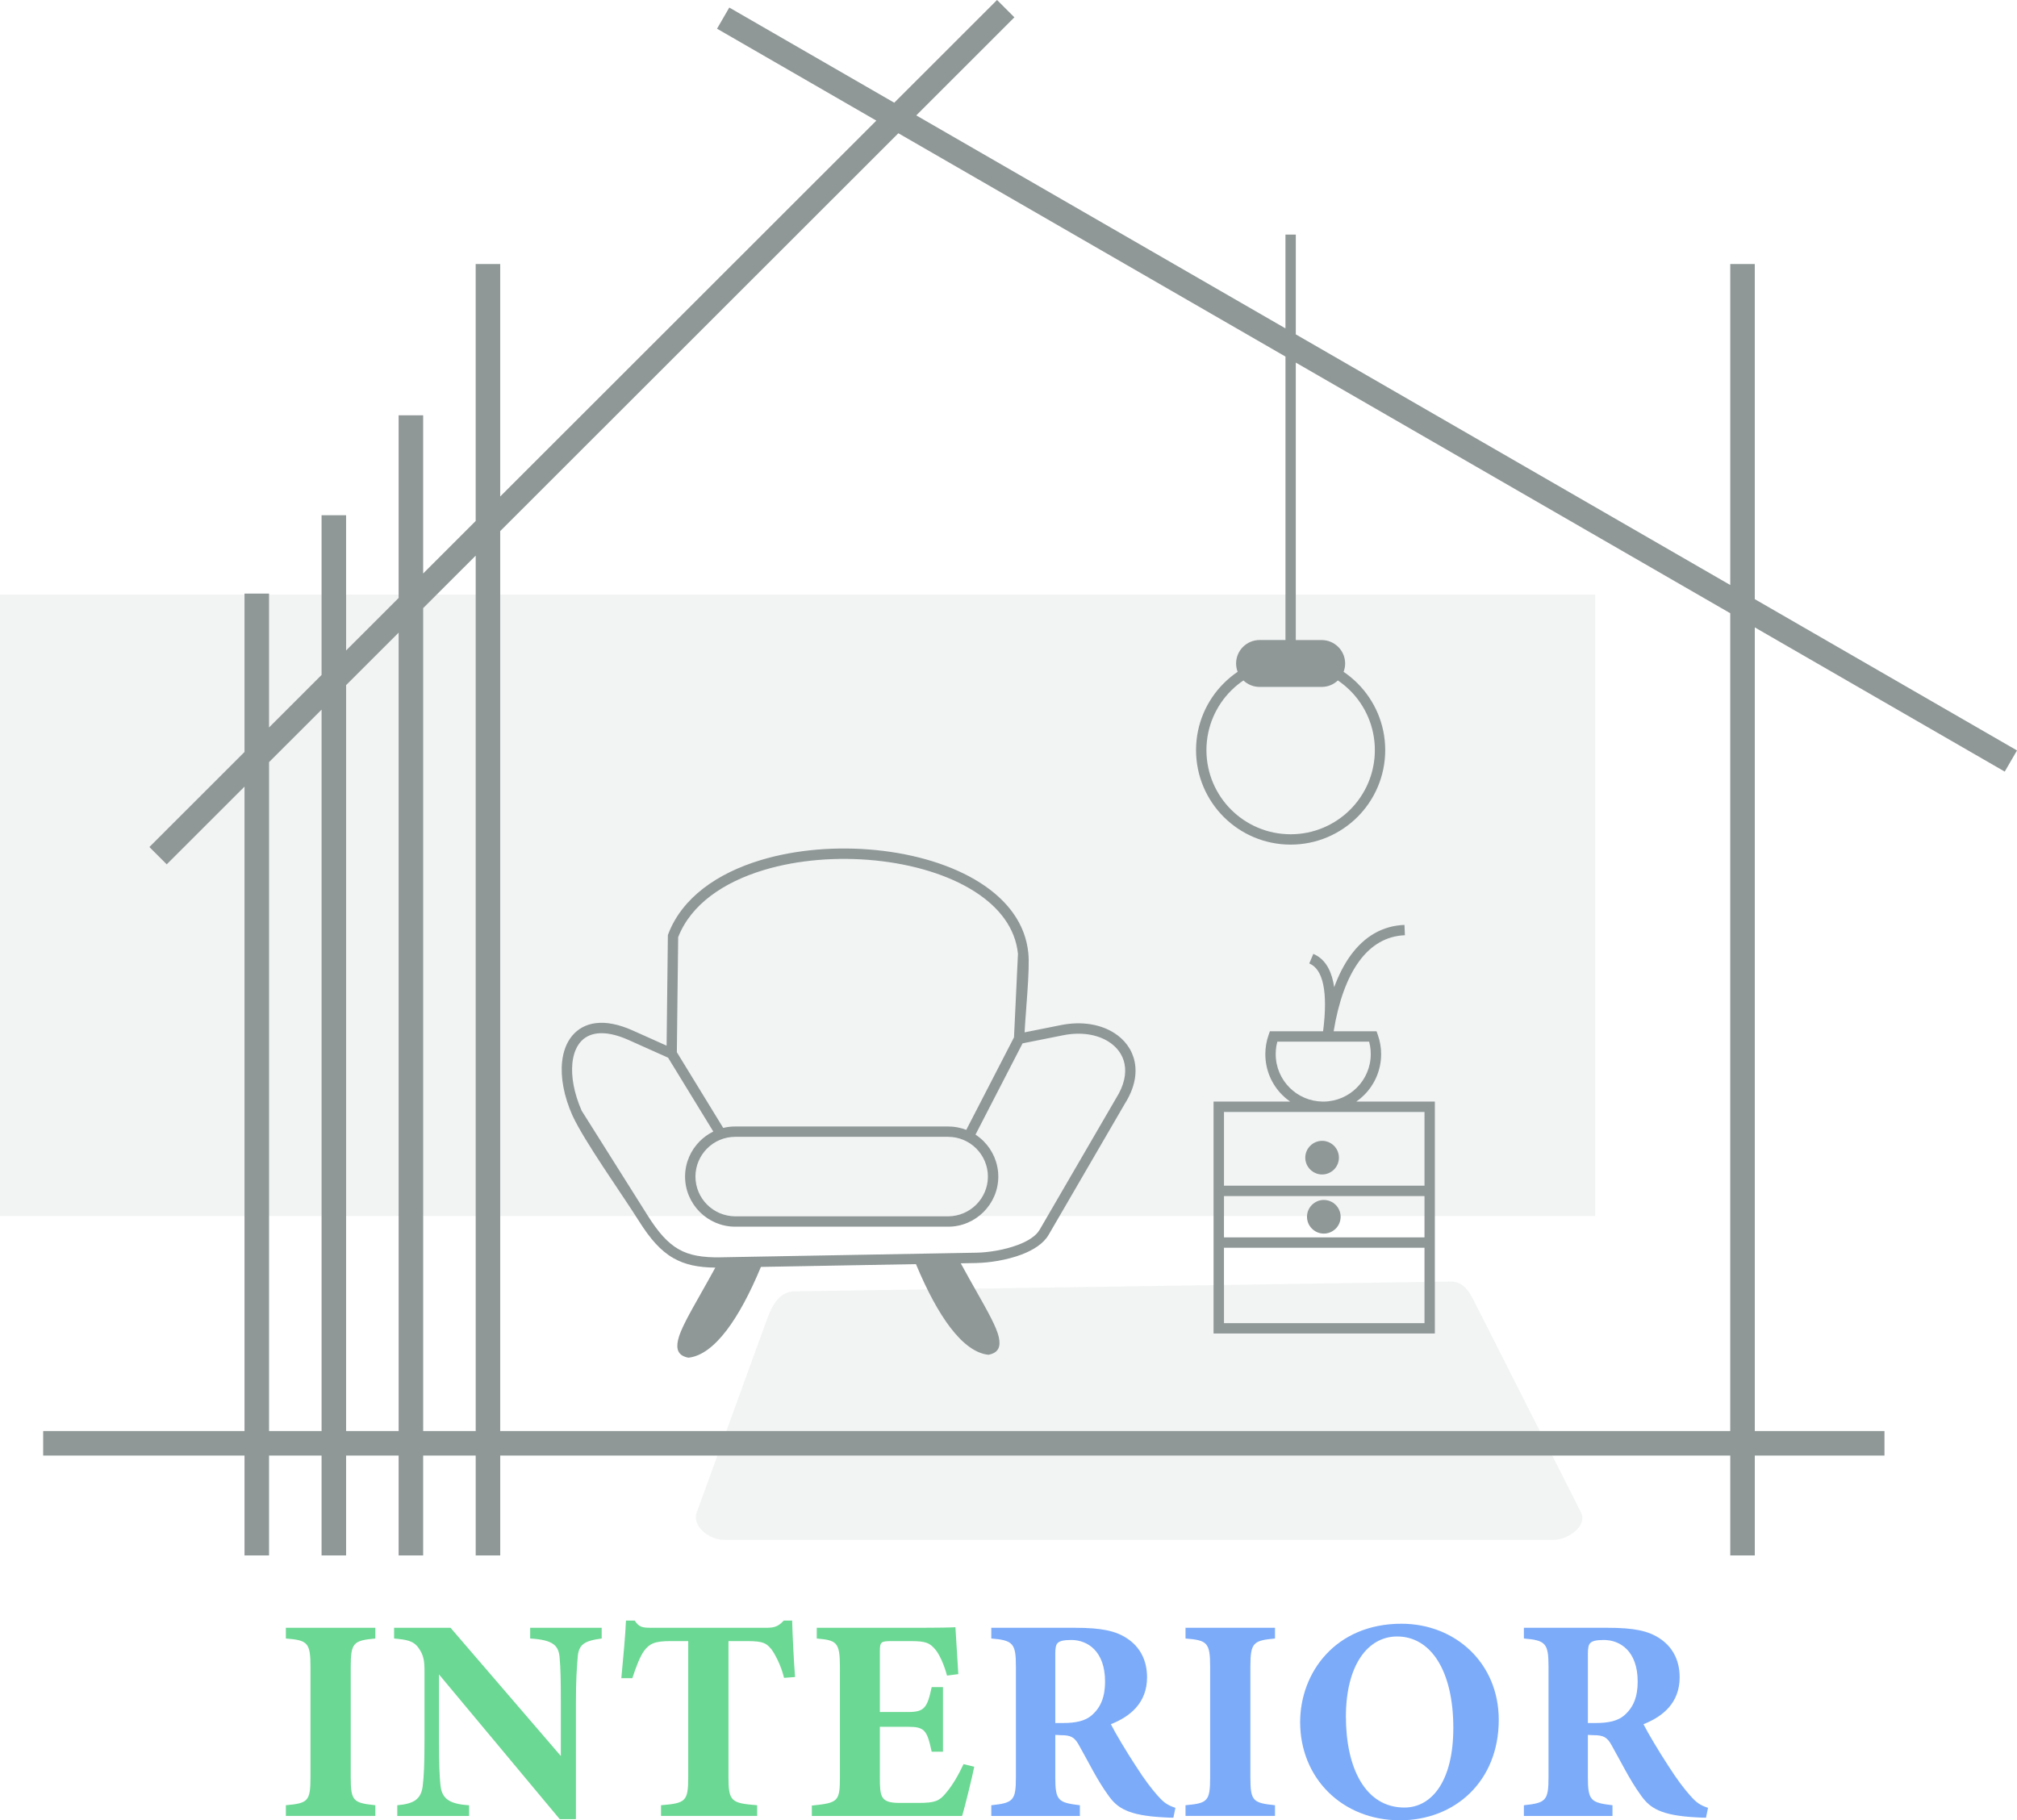 <?xml version="1.0" encoding="UTF-8"?>
<svg id="Calque_2" data-name="Calque 2" xmlns="http://www.w3.org/2000/svg" viewBox="0 0 1260.56 1137.71">
  <defs>
    <style>
      .cls-1 {
        fill-rule: evenodd;
      }

      .cls-1, .cls-2 {
        opacity: .11;
      }

      .cls-1, .cls-2, .cls-3 {
        fill: #586464;
      }

      .cls-4 {
        fill: #22c55e;
      }

      .cls-5 {
        fill: #3b82f6;
      }

      .cls-6 {
        opacity: .67;
      }
    </style>
  </defs>
  <g id="Layer_1" data-name="Layer 1">
    <g class="cls-6">
      <path class="cls-1" d="m496.73,807.1l409.8-6.11c9.53-.15,13.03,8.84,17.32,17.31l64.19,126.85c4.29,8.47-7.82,17.31-17.32,17.31H452.8c-9.5,0-20.58-8.36-17.32-17.31l43.93-120.74c3.26-8.95,7.79-17.16,17.32-17.31"/>
      <rect class="cls-2" y="371.63" width="996.97" height="388.39"/>
      <path class="cls-3" d="m592.57,710.53h-133.09c-6.83,0-13.06,2.8-17.55,7.29-4.5,4.5-7.3,10.71-7.3,17.55s2.8,13.05,7.29,17.55c4.5,4.48,10.73,7.29,17.56,7.29h133.09c6.83,0,13.06-2.81,17.55-7.29,4.5-4.49,7.3-10.71,7.3-17.54s-2.8-13.05-7.29-17.56c-4.5-4.48-10.73-7.28-17.56-7.28m17.97,78.86l-10.09.19c3.42,6.29,6.66,12.02,9.56,17.16,7.4,13.1,12.75,22.59,14.18,28.87,1.38,6.07-.22,9.72-5.82,11l-.58.13-.53-.06c-7.52-.94-15.48-6.62-23.47-17.14-7.05-9.28-14.26-22.42-21.34-39.45l-96.9,1.74c-7.09,17.08-14.31,30.24-21.37,39.53-7.99,10.52-15.96,16.21-23.47,17.14l-.52.06-.59-.13c-5.61-1.28-7.2-4.93-5.82-11,1.43-6.28,6.79-15.77,14.19-28.88,2.77-4.9,5.83-10.32,9.08-16.27-10.79-.13-19.01-1.82-26.23-5.97-7.96-4.53-14.48-11.96-21.69-23.44-10.79-17.13-33.92-49.46-41.46-65.9-5.29-11.98-7.38-23.67-6.38-33.28.68-6.5,2.8-12.13,6.31-16.35,3.62-4.34,8.65-7.17,15.01-7.9,6.29-.72,13.95.64,22.85,4.63l21.15,9.48.8-69.13.19-.51c8.67-22.89,30.76-38.19,57.92-46.37,22.15-6.68,47.77-8.65,72.12-6.21,24.42,2.45,47.68,9.38,65.03,20.48,16.85,10.78,28.24,25.49,30,43.91,1.1,9.48-1.79,38.09-2.33,49.51l22.88-4.57c12.82-2.55,24.6-.45,33.03,4.89,3.32,2.09,6.17,4.72,8.36,7.76,2.2,3.05,3.76,6.55,4.53,10.36,1.54,7.64-.13,16.58-6.07,26.02l-47.73,82.11c-3.19,5.5-9.57,9.51-16.86,12.28-9.33,3.54-20.43,5.16-27.94,5.28Zm23.18-141.02l2.48-52.22c-1.61-16.15-11.85-29.2-27-38.88-16.47-10.53-38.73-17.13-62.2-19.48-23.54-2.36-48.28-.46-69.63,5.98-25.12,7.57-45.52,21.44-53.53,41.95l-.83,71.92,28.98,47.32c2.4-.59,4.91-.9,7.48-.9h133.09c3.99,0,7.82.75,11.33,2.13l29.82-57.81Zm-183.18,137.45l159.89-2.88c6.91-.13,17.14-1.62,25.77-4.89,6.05-2.29,11.22-5.42,13.55-9.46l47.8-82.24c5.02-7.94,6.47-15.27,5.25-21.39-.56-2.88-1.75-5.54-3.43-7.87-1.69-2.33-3.92-4.4-6.57-6.06-7.09-4.48-17.17-6.22-28.31-4l-25.43,5.08-29.41,57.03c1.82,1.19,3.52,2.57,5.05,4.1,5.66,5.68,9.2,13.52,9.2,22.13s-3.53,16.44-9.2,22.11c-5.67,5.68-13.52,9.21-22.13,9.21h-133.09c-8.61,0-16.46-3.52-22.13-9.19-5.66-5.68-9.2-13.52-9.2-22.12s3.53-16.45,9.2-22.12c2.45-2.45,5.31-4.5,8.45-6.04l-28.27-46.16-24.71-11.07c-7.77-3.48-14.28-4.68-19.48-4.09-4.62.52-8.23,2.53-10.77,5.59-2.66,3.2-4.28,7.64-4.84,12.89-.88,8.47,1.02,18.96,5.79,29.84l41.08,65.23c6.64,10.56,12.49,17.31,19.43,21.28,6.87,3.96,15.11,5.31,26.52,5.11Zm376.8-35.84c2.9,0,5.54,1.2,7.43,3.08,1.88,1.88,3.08,4.53,3.08,7.42s-1.17,5.54-3.07,7.44c-1.96,1.9-4.55,3.08-7.43,3.08s-5.46-1.15-7.38-3.05l-.09-.09c-1.9-1.91-3.05-4.51-3.05-7.38s1.18-5.46,3.05-7.37c1.93-1.96,4.59-3.13,7.47-3.13Zm-1.07-36.95c2.9,0,5.54,1.2,7.43,3.08,1.89,1.88,3.08,4.53,3.08,7.42s-1.17,5.54-3.07,7.44c-1.96,1.9-4.55,3.08-7.43,3.08s-5.46-1.15-7.38-3.05l-.09-.09c-1.9-1.91-3.05-4.51-3.05-7.37s1.18-5.47,3.05-7.37c1.93-1.96,4.59-3.13,7.47-3.13Zm-61.33,66.81v47.13h125.32v-47.13h-125.32Zm0-32.3v25.82h125.32v-25.82h-125.32Zm125.32-52.56h-125.32v46.08h125.32v-46.08Zm-128.56-6.48h44.61c-1.76-1.23-3.41-2.6-4.92-4.11-6.55-6.54-10.6-15.59-10.6-25.57,0-2.07.19-4.12.53-6.15.35-2.04.88-4.04,1.55-5.94l.77-2.17h33.25c1.57-12.26,1.59-21.99.08-29.2-1.46-6.98-4.37-11.39-8.7-13.2l2.51-5.97c6.4,2.68,10.59,8.64,12.52,17.86l.52,2.95c2.81-7.64,6.22-14.27,10.2-19.78,8.6-11.88,19.89-18.61,33.73-19.15l.26,6.45c-11.71.46-21.34,6.26-28.75,16.5-7.47,10.32-12.77,25.14-15.78,43.54h26.82l.77,2.17c.68,1.91,1.2,3.9,1.56,5.94.35,2.03.53,4.08.53,6.15,0,9.98-4.05,19.03-10.6,25.57-1.51,1.51-3.16,2.89-4.92,4.11h49.09v144.95h-138.29v-144.95h3.24Zm82.13-256.87c-2.36-2.35-4.94-4.48-7.71-6.36-2.62,2.51-6.19,4.05-10.08,4.05h-38.88c-3.89,0-7.44-1.55-10.07-4.04-2.77,1.87-5.35,4.01-7.7,6.36-9.51,9.5-15.41,22.67-15.41,37.19s5.89,27.68,15.41,37.19c9.52,9.51,22.69,15.4,37.22,15.4s27.7-5.9,37.22-15.4c9.51-9.52,15.41-22.68,15.41-37.2s-5.9-27.69-15.41-37.2Zm-642.85,11.89l-32.83,32.81v418.09h32.83v-450.91Zm48.16-48.13l-32.83,32.81v466.22h32.83v-499.03Zm48.16-48.13l-32.83,32.81v514.35h32.83V347.27ZM561.43,83.3l-248.82,248.65v562.48h768.73v-511.16l-271.51-156.65v173.43h16.19c4.02,0,7.69,1.65,10.35,4.3,2.65,2.65,4.3,6.32,4.3,10.34,0,1.84-.34,3.6-.97,5.22,3.11,2.11,6.02,4.5,8.68,7.15,10.71,10.71,17.33,25.47,17.33,41.77s-6.62,31.08-17.31,41.77c-10.71,10.68-25.49,17.3-41.8,17.3s-31.11-6.62-41.8-17.3c-10.69-10.68-17.31-25.47-17.31-41.77s6.62-31.07,17.31-41.76c2.65-2.66,5.56-5.06,8.68-7.18-.62-1.62-.96-3.38-.96-5.21,0-4.03,1.65-7.7,4.3-10.35,2.65-2.64,6.32-4.3,10.35-4.3h16.2v-177.17l-241.93-139.58ZM93.38,529.39l59.43-59.39v-98.98h15.33v83.66l32.83-32.81v-99.83h15.33v84.52l32.83-32.81v-114.18h15.33v98.87l32.83-32.81v-160.62h15.33v145.3l235.07-234.92-99.56-57.45,7.66-13.22,103.09,59.48L623.12,0l10.84,10.83-61.33,61.29,230.73,133.12v-58.62h6.48v62.37l271.51,156.65v-200.64h15.33v209.48l163.88,94.56-7.66,13.22-156.21-90.13v502.31h81.04v15.31h-81.04v62.43h-15.33v-62.43H312.62v62.43h-15.33v-62.43h-32.83v62.43h-15.33v-62.43h-32.83v62.43h-15.33v-62.43h-32.83v62.43h-15.33v-62.43H26.98v-15.31h125.83v-402.78l-48.6,48.56-10.84-10.83Zm733.6,159.12h.38c8.05-.11,15.34-3.42,20.62-8.69,5.37-5.36,8.7-12.8,8.7-20.99,0-1.75-.14-3.45-.42-5.06l-.6-2.72h-57.37l-.6,2.72c-.28,1.61-.42,3.31-.42,5.06,0,8.2,3.33,15.63,8.7,20.99,5.28,5.28,12.58,8.59,20.62,8.69h.38Z"/>
      <g>
        <path class="cls-4" d="m178.66,1134.99v-6.69c13.75-1.27,15.38-2.35,15.38-17.55v-68.93c0-15.2-1.81-16.65-15.38-17.73v-6.69h55.91v6.69c-13.57,1.27-15.38,2.53-15.38,17.73v68.93c0,15.02,1.63,16.1,15.38,17.55v6.69h-55.91Z"/>
        <path class="cls-4" d="m376.04,1024.09c-11.04,1.45-14.47,3.8-15.02,11.94-.54,7.06-1.09,13.21-1.09,28.95v72.01h-10.13l-75.45-90.46v40.89c0,15.74.36,22.8.9,28.04.72,7.96,4.52,12.12,17.91,12.85v6.69h-44.87v-6.69c10.31-.91,14.84-3.62,15.92-12.12.72-6.51,1.09-13.03,1.09-28.77v-42.88c0-5.97-.36-9.95-3.8-14.66-3.26-4.52-7.6-5.06-15.2-5.79v-6.69h35.28l68.93,80.15v-32.57c0-15.74-.18-21.71-.72-28.41-.54-7.78-3.44-11.58-18.45-12.48v-6.69h44.69v6.69Z"/>
        <path class="cls-4" d="m490.01,1048.69c-1.99-8.32-5.97-15.2-7.78-17.73-3.26-3.8-4.7-5.25-15.38-5.25h-11.58v85.04c0,15.2,1.81,16.28,17.91,17.55v6.69h-60.07v-6.69c15.38-1.27,17.01-2.35,17.01-17.55v-85.04h-11.04c-10.13,0-13.03,1.63-16.46,5.97-2.53,3.44-5.07,9.95-7.42,17.19h-6.88c1.27-13.21,2.53-27.32,2.9-36h5.43c2.71,4.16,4.88,4.52,10.31,4.52h72.37c4.89,0,7.42-1.09,10.49-4.52h5.25c.18,7.6.9,23.52,1.81,35.28l-6.87.54Z"/>
        <path class="cls-4" d="m608.87,1104.24c-.9,4.89-5.97,25.69-7.6,30.76h-93.9v-6.51c16.46-1.63,17.55-2.53,17.55-17.73v-69.12c0-15.38-2.17-16.46-14.47-17.55v-6.69h58.8c19,0,25.33-.18,27.86-.36.18,3.26,1.08,18.09,1.81,29.31l-7.06.91c-1.63-6.15-4.7-13.57-7.78-16.83-3.26-3.62-5.61-4.71-14.84-4.71h-11.76c-6.88,0-7.6.36-7.6,6.51v37.81h17.73c10.13,0,11.94-2.71,14.66-15.56h7.06v40.35h-7.06c-2.89-13.39-4.34-15.56-14.84-15.56h-17.55v31.12c0,12.48.36,16.28,11.58,16.46h12.85c10.13,0,12.85-1.27,16.83-6.15,4.52-5.25,8.14-11.94,11.04-18.09l6.69,1.63Z"/>
        <path class="cls-5" d="m733.33,1136.08c-1.09,0-3.26,0-5.43-.18-22.98-1.09-29.67-5.97-35.1-13.57-7.24-9.95-12.48-20.99-18.64-31.84-2.71-4.88-5.25-5.97-11.03-5.97l-3.62-.18v26.42c0,14.65,1.81,15.92,15.38,17.55v6.69h-55.36v-6.69c13.75-1.45,15.38-2.9,15.38-17.55v-69.3c0-14.29-1.81-16.28-15.38-17.37v-6.69h52.47c16.1,0,25.33,1.81,32.75,6.88,7.24,4.88,12.12,12.85,12.12,24.06,0,16.1-10.68,24.61-22.62,29.31,2.71,5.43,9.77,17.19,15.2,25.51,6.33,9.95,10.31,14.84,13.75,18.82,4.16,4.7,6.15,6.15,11.4,7.96l-1.27,6.15Zm-68.93-59.16c7.78,0,13.75-1.27,17.73-4.7,5.97-5.06,8.5-11.94,8.5-21.17,0-19.18-11.04-26.05-21.17-26.05-4.89,0-7.24.72-8.32,1.81-1.27,1.08-1.63,3.26-1.63,6.88v43.24h4.89Z"/>
        <path class="cls-5" d="m740.92,1134.99v-6.69c13.75-1.27,15.38-2.35,15.38-17.55v-68.93c0-15.2-1.81-16.65-15.38-17.73v-6.69h55.91v6.69c-13.57,1.27-15.38,2.53-15.38,17.73v68.93c0,15.02,1.63,16.1,15.38,17.55v6.69h-55.91Z"/>
        <path class="cls-5" d="m875.88,1014.86c33.47,0,60.79,24.43,60.79,60.07,0,38.54-27.5,62.78-61.7,62.78-36.18,0-62.42-26.41-62.42-61.33,0-30.94,22.07-61.52,63.32-61.52Zm-2.71,7.96c-18.45,0-32.02,18.09-32.02,50.12s12.12,56.81,36.55,56.81c17.19,0,30.58-16.65,30.58-49.75,0-35.82-14.11-57.17-35.1-57.17Z"/>
        <path class="cls-5" d="m1066.2,1136.08c-1.08,0-3.26,0-5.43-.18-22.98-1.09-29.67-5.97-35.1-13.57-7.24-9.95-12.48-20.99-18.64-31.84-2.71-4.88-5.25-5.97-11.04-5.97l-3.62-.18v26.42c0,14.65,1.81,15.92,15.38,17.55v6.69h-55.36v-6.69c13.75-1.45,15.38-2.9,15.38-17.55v-69.3c0-14.29-1.81-16.28-15.38-17.37v-6.69h52.47c16.1,0,25.33,1.81,32.75,6.88,7.24,4.88,12.12,12.85,12.12,24.06,0,16.1-10.67,24.61-22.62,29.31,2.71,5.43,9.77,17.19,15.2,25.51,6.33,9.95,10.31,14.84,13.75,18.82,4.16,4.7,6.15,6.15,11.4,7.96l-1.27,6.15Zm-68.93-59.16c7.78,0,13.75-1.27,17.73-4.7,5.97-5.06,8.5-11.94,8.5-21.17,0-19.18-11.04-26.05-21.17-26.05-4.89,0-7.24.72-8.32,1.81-1.27,1.08-1.63,3.26-1.63,6.88v43.24h4.89Z"/>
      </g>
    </g>
  </g>
</svg>